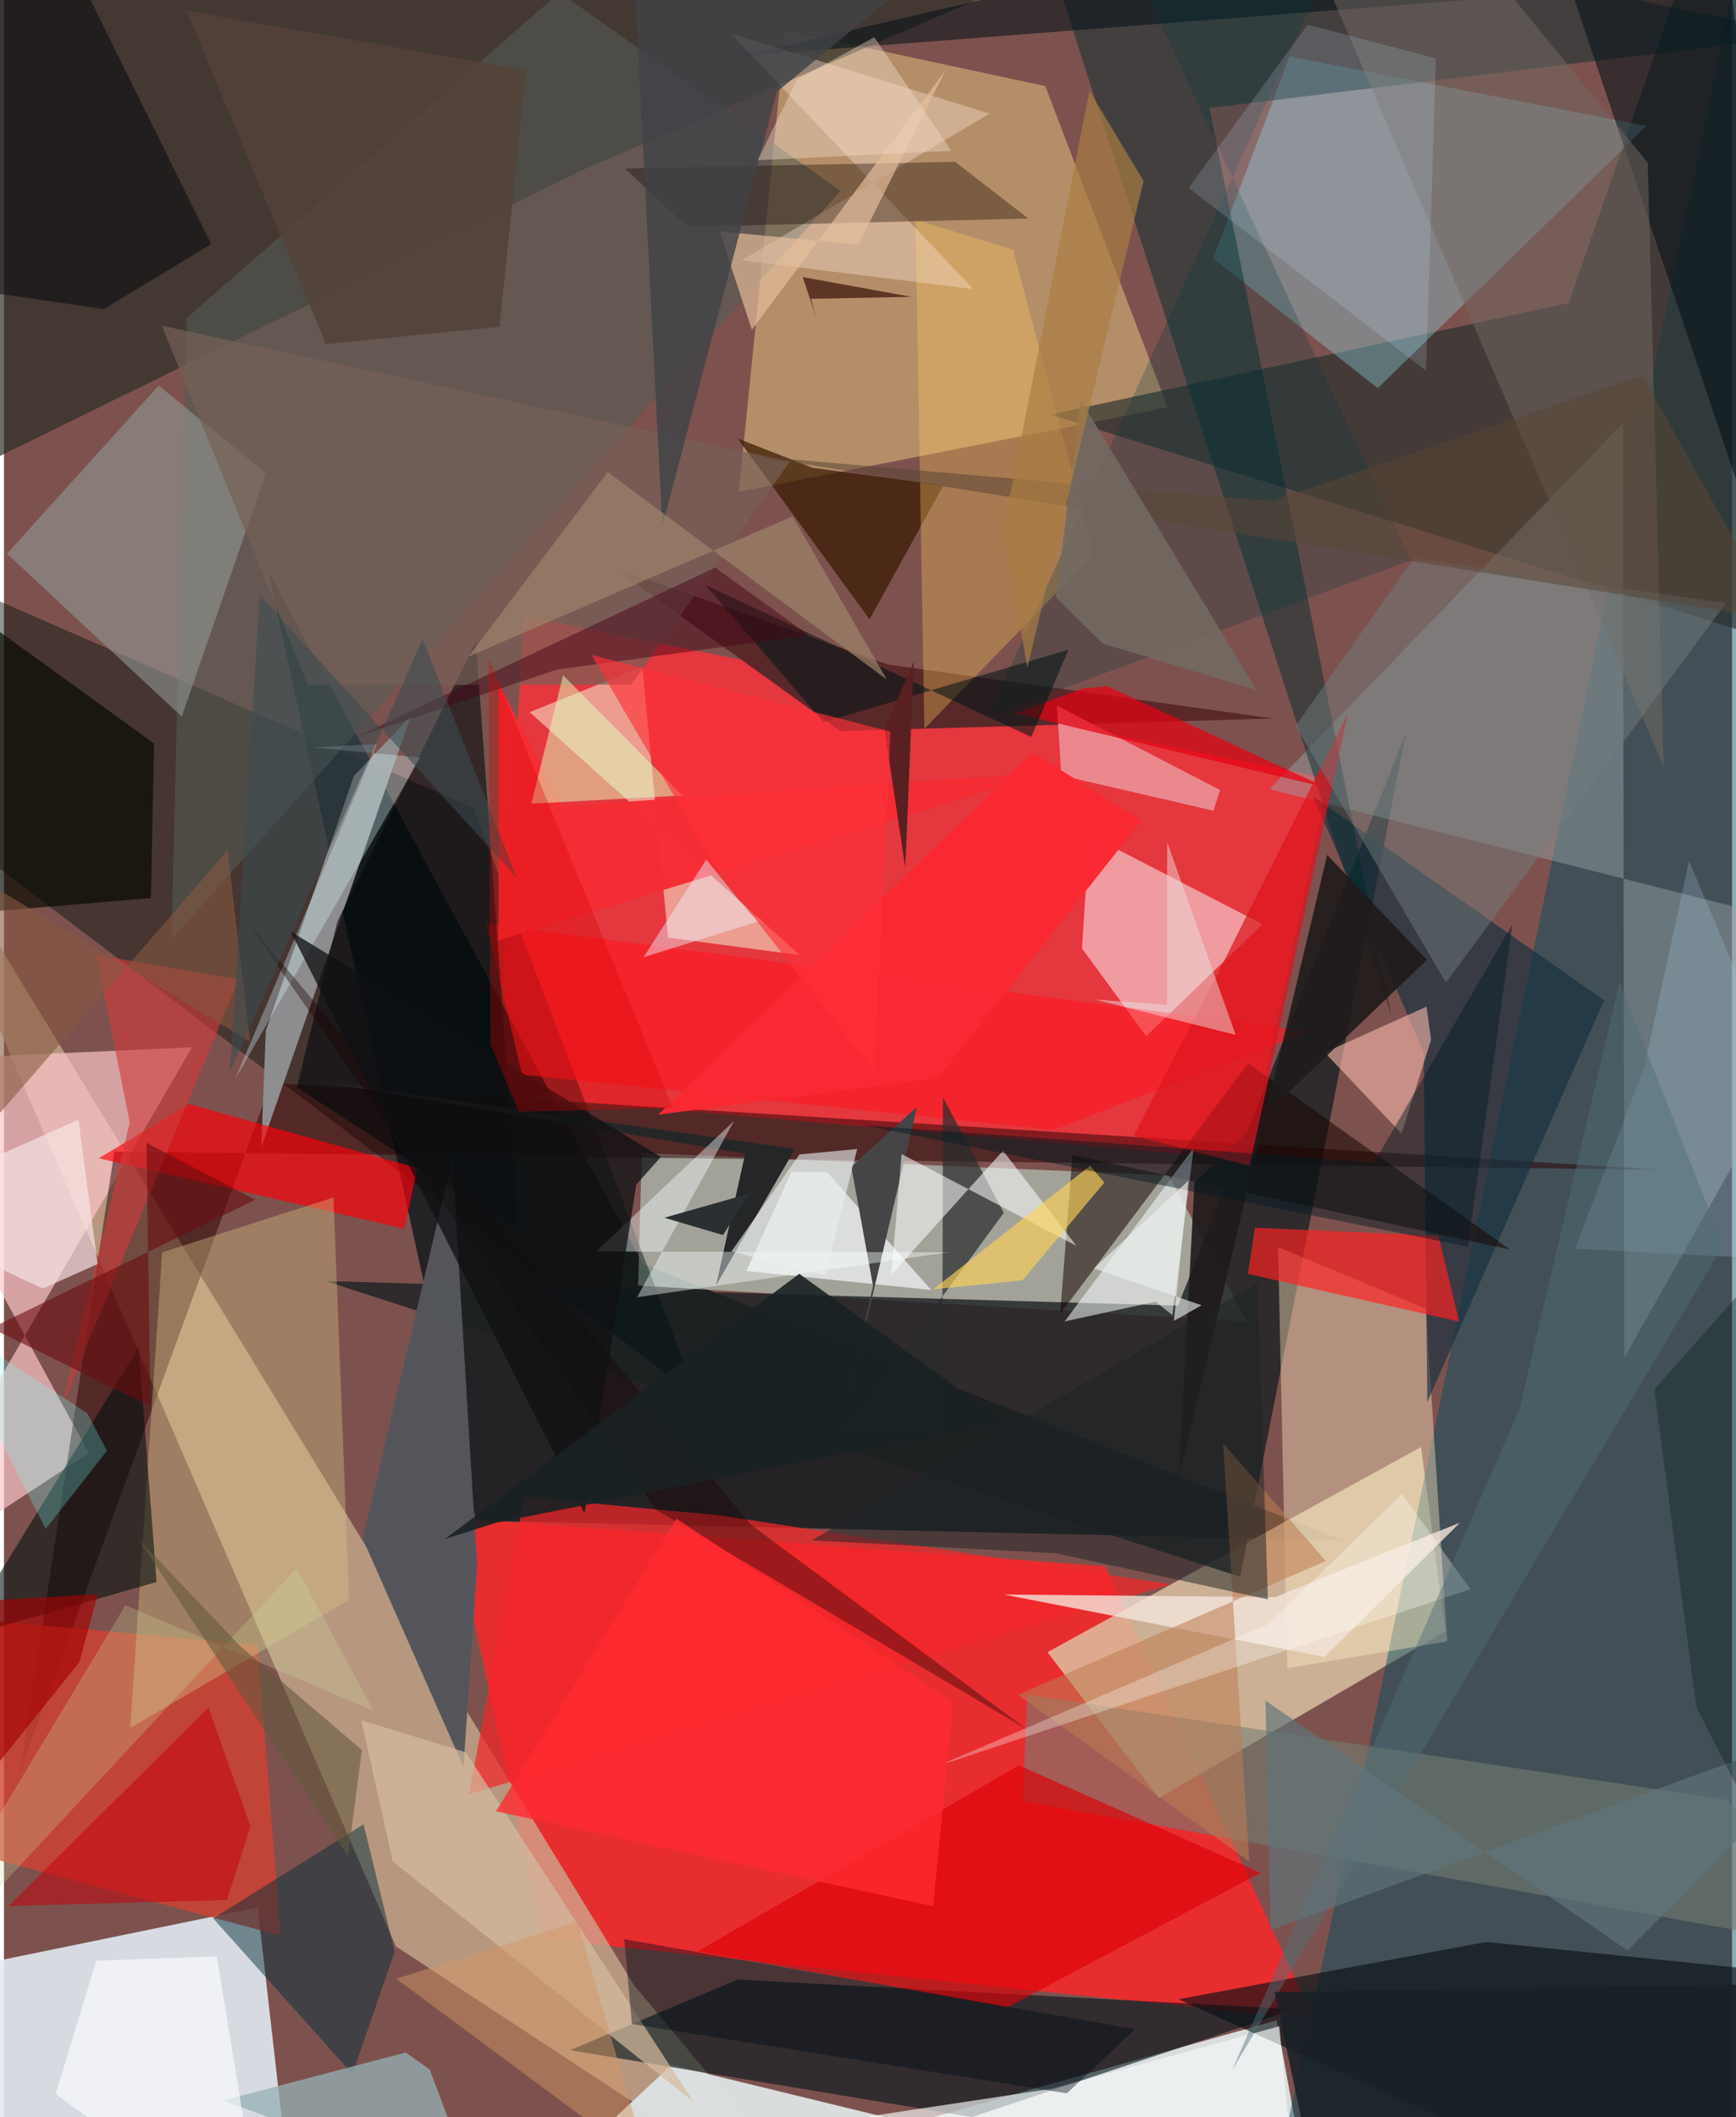 <svg xmlns="http://www.w3.org/2000/svg" width="228" height="278" viewBox="0 0 836 1024"><path fill="#7d524e" d="M0 0h836v1024H0z"/><path fill="#fb323a" fill-opacity=".812" d="M641.072 376.582l-389.646-78.73-13.441 231.74 363.56 31.179z"/><path fill="#f02b2d" fill-opacity=".933" d="M532.709 757.517l100.9 219.395-372.846-39.049-44.253-203.906z"/><path fill="#000f14" fill-opacity=".706" d="M647.854 745.128L309.118 611.364 127.772 276.139l100.564 459.372z"/><path fill="#e1ebf1" fill-opacity=".898" d="M-29.692 953.822l152.445-31.296 16.083 141.196L-21.423 1086z"/><path fill="#ceb094" fill-opacity=".725" d="M-62 359.699l251.591 581.664L409.794 1086l-105.03-125.928z"/><path fill="#dbc4a4" fill-opacity=".82" d="M504.814 799.105l53.943 70.531 138.577-80.743-11.805-89.008z"/><path fill="#dee2e2" fill-opacity=".961" d="M229.45 1086l93.402-87.201 310.625 75.685-17.796-97.294z"/><path fill="#b6cbbf" fill-opacity=".659" d="M563.5 568.494l-254.94-10.84-1.79 64.136 294.524 17.42z"/><path fill="#cda874" fill-opacity=".694" d="M355.484 237.923l22.621-223.262 125.691 26.99 59.206 155.387z"/><path fill="#004c5f" fill-opacity=".467" d="M839.366 1086l-1-1102.13-179.352 867.083-47.516 220.297z"/><path fill="#2a2e28" fill-opacity=".69" d="M-62 250.045l341.898-167.82 225.116-97.211L-62-62z"/><path fill="#1c2122" fill-opacity=".8" d="M155.508 619.587L598.006 762.64l80.259-408.193-110.312 277.052z"/><path fill="#00100e" fill-opacity=".443" d="M335.358 675.813L-62 374.783l49.908-88.297L227.09 390.73z"/><path fill="#fcc6c9" fill-opacity=".694" d="M-62 770.435L41.077 702.82-62 513.421l152.956-6.88z"/><path fill="#00141c" fill-opacity=".604" d="M624.654 971.771l-269.71-14.318-81.122 34.137 194.383 32.37z"/><path fill="#28302e" fill-opacity=".663" d="M506.323 200.55l250.648-54.004L829.24-62l42.899 376.958z"/><path fill="#92e2f2" fill-opacity=".341" d="M622.078 27.351L794.63 60.927 664.587 187.755l-79.607-62.85z"/><path fill="#98a6aa" fill-opacity=".451" d="M783.93 656.69L898 453.905l-285.806-72.227 171.002-176.975z"/><path fill="#f5d7d9" fill-opacity=".627" d="M521.516 458.735l3.522-54.957 83.817 43.216-56.274 54.138z"/><path fill="#280001" fill-opacity=".502" d="M7.868 856.703l121.258-332.902 671.06 41.93-746.768-8.781z"/><path fill="#8f8f91" fill-opacity=".98" d="M124.463 555.045l72.304-208.592-27.489 28.884-42.596 123.186z"/><path fill="#ffebc2" fill-opacity=".412" d="M620.86 806.84l-4.486-203.645 71.48 29.7 10.35 160.98z"/><path fill="#d24232" fill-opacity=".792" d="M-62 883.865V778.881l184.696 16.662 11.164 140.678z"/><path fill="#060e13" fill-opacity=".624" d="M843.716 952.202L832.513 1086 568.262 966.969l148.768-27.712z"/><path fill="#f4ecd2" fill-opacity=".553" d="M321.246 453.472l-12.428-130.984-54.518 21.954 130.715 117.522z"/><path fill="#592829" d="M427.934 321.455l185.852 26.033-209.1 6.123-109.97-79.193z"/><path fill="#15303f" fill-opacity=".667" d="M633.284 385.126l140.822 98.691-85.515 194.325L686.83 509z"/><path fill="#00292f" fill-opacity=".463" d="M583.183 52.245l88.029 439.283L492.366-62l379.29 79.062z"/><path fill="#fe0009" fill-opacity=".655" d="M89.503 533.956l-43.62 26.271 147.712 34.038 6.427-29.31z"/><path fill="#555b55" fill-opacity=".573" d="M404.696 92.3l-323.7 362.118 7.451-300.695L268.807-3.651z"/><path fill="#150500" fill-opacity=".533" d="M516.935 558.678l211.715 45.717-126.736-90.067-90.968 121.205z"/><path fill="#747e73" fill-opacity=".573" d="M494.971 819.678l-2.199 51.456L898 944.4l-64.231-73.845z"/><path fill="#d7c385" fill-opacity=".392" d="M159.41 579.178l-82.89 26.557L61.09 835.74l105.894-62.023z"/><path fill="#939996" fill-opacity=".58" d="M1.486 267.827l73.357-81.322 51.912 42.357-40.763 117.703z"/><path fill="#010e0f" fill-opacity=".576" d="M73.842 765.19l-8.7-113.504L-62 858.554v-54.748z"/><path fill="#fe2122" fill-opacity=".675" d="M693.985 597.683l10.026 41.563-102.215-23.114 3.381-22.345z"/><path fill="#f8fbff" fill-opacity=".663" d="M398.184 566.926l50.41 57.013-89.416-9.242 21.714-47.729z"/><path fill="#ea8f94" fill-opacity=".925" d="M511.545 375.084l-2.132-33.815 78.92 40.827-3.222 10.025z"/><path fill="#391a00" fill-opacity=".718" d="M354.935 212.079l36.212 14.165 63.324 8.51-35.718 64.796z"/><path fill="#dd0006" fill-opacity=".647" d="M335.72 943.753l155.259-89.918 116.919 52.012-122.55 65.021z"/><path fill="#f3272a" fill-opacity=".729" d="M225.026 867.766l339.48-101.48L346.2 732.937l-94.586-8.942z"/><path fill="#ffcd5b" fill-opacity=".329" d="M445.272 352.498l-4.31-246.237 47.23 14.487 38.988 147.42z"/><path fill="#54565b" fill-opacity=".984" d="M173.545 744.166l48.771 110.453 6.567-97.071-11.946-197.1z"/><path fill="#012d3a" fill-opacity=".478" d="M189.016 943.942l-15.049-61.584-72.756 45.505 67.373 75.29z"/><path fill="#041118" fill-opacity=".565" d="M738.945-62L355.748 27.193l493.285-38.128-2.064 269.793z"/><path fill="#050800" fill-opacity=".675" d="M-17.203 441.823L-62 262.225l134.59 97.379-1.498 74.723z"/><path fill="#ff1720" fill-opacity=".576" d="M250.62 519.77l257.099 26.737 123.605-47.697-397.93-52.051z"/><path fill="#f8b8ac" fill-opacity=".604" d="M638.961 509.047l37.148 39.24 14.273-45.348-2.187-16.06z"/><path fill="#454446" d="M441.668 535.349l-41.335 175.846 20.098-89.275-10.518-57.66z"/><path fill="#f3e4d9" fill-opacity=".808" d="M638.946 801.418l65.43-64.958-89.537 36.022-131.139-1.27z"/><path fill="#96b0b4" fill-opacity=".749" d="M194.365 992.727l11.647 8.276 22.168 59.271-122.245-44.327z"/><path fill="#01070c" fill-opacity=".576" d="M248.963 595.578L228.325 310.45l-67.028 135.156-19.599 80.334z"/><path fill="#cf3c3c" fill-opacity=".612" d="M60.84 542.916L28.031 679.86l85.505-206.086-68.871-11.886z"/><path fill="#252627" d="M344.486 621.692l38.199-66-233.59-33.33 209.478 35.642z"/><path fill="#292c2d" fill-opacity=".71" d="M483.707 586.6l-29.447-55.934-.382 162.305-47.453-1.213z"/><path fill="#ffe4d7" fill-opacity=".369" d="M469.02 139.869L351.627 16.162l125.256 38.795-119.962 70.93z"/><path fill="#f8fdff" fill-opacity=".533" d="M575.574 555.144l-62.436 83.988 43.917-9.566 8.188 6.49z"/><path fill="#e60212" fill-opacity=".718" d="M521.99 332.981l11.892-1.071 105.398 48.917-149.903-35.826z"/><path fill="#080a0d" fill-opacity=".545" d="M-62 133.336L11.205-62l89.066 180.056-52.027 31.488z"/><path fill="#160700" fill-opacity=".361" d="M495.55 105.71l-164.86 3.96-30.28-28.183 159.69-3.23z"/><path fill="#726963" fill-opacity=".51" d="M616.546-62h63.808L795.211 78.734l7.726 291.991z"/><path fill="#f32d33" fill-opacity=".98" d="M239.184 330.344l.05 124.489 265.808-81.21-234.755 16.248z"/><path fill="#766058" fill-opacity=".69" d="M76.366 157.507l70.618 173.79 156.51-.189 76.678-107.839z"/><path fill="#f7e6e6" fill-opacity=".675" d="M36.029 541.552L-62 585.326l80.803 37.915 26.51-11.889z"/><path fill="#1f1a1b" fill-opacity=".906" d="M640.148 413.477l48.241 50.759-112.462 107.732-7.588 143.193z"/><path fill="#dc141d" fill-opacity=".702" d="M650.189 345.112l-62.36 124.472-41.314 79.672 56.11 14.616z"/><path fill="#d6bba0" fill-opacity=".698" d="M188.128 900.331l-15.265-68.294 50.557 15.497 110.126 169.05z"/><path fill="#f5f9f8" fill-opacity=".659" d="M406.695 1025.398l100.53-15.2 109.748-30.181 9.852 101.162z"/><path fill="#e0ffbd" fill-opacity=".51" d="M328.375 384.724l-73.23 3.998 15.34-62.1 58.348 58.747z"/><path fill="#fbffff" fill-opacity=".553" d="M429.29 616.474l54.04-59.89 35.493 45.989-84.559-44.383z"/><path fill="#be7c52" fill-opacity=".549" d="M602.458 900.366L589.756 698.03l49.753 56.978-148.93 64.647z"/><path fill="#00393d" fill-opacity=".251" d="M537.346-36.195l107.256 11.263-168.635 371.395 204.604-75.412z"/><path fill="#1c2426" fill-opacity=".514" d="M390.768 745.008l215.594-124.31 5.097 152.86-102.448-22.285z"/><path fill="#cee7ff" fill-opacity=".169" d="M573.105 90.87l114.842 88.424 4.821-151.037-62.1-16.305z"/><path fill="#d8f8fc" fill-opacity=".333" d="M180.394 359.9l-31.274 1.61 52.364 4.858-89.643 155.56z"/><path fill="#f8ffff" fill-opacity=".416" d="M353.25 542.093l-46.968 85.332 150.583-21.735-170.363-.4z"/><path fill="#e5bf9d" fill-opacity=".675" d="M455.467 34.027l-93.646 125.46-15.646-47.592 67.117 6.512z"/><path fill="#adcde9" fill-opacity=".235" d="M793.395 516.653l-33.34 87.325L898 611.068l-82.807-194.611z"/><path fill="#041615" fill-opacity=".573" d="M396.436 349.268l118.593-35.065-18.055 42.243-157.455-73.384z"/><path fill="#fdd358" fill-opacity=".639" d="M492.708 619.242l-43.155 4.363 75.918-59.78 6.85 8.134z"/><path fill="#001a22" fill-opacity=".447" d="M729.812 446.891L662.89 562.185l-247-17.987 292.32 58.792z"/><path fill="#ccdfa0" fill-opacity=".259" d="M58.78 776.41l120.023 51.085-37.168-69.105L-62 977.272z"/><path fill="#020b15" fill-opacity=".412" d="M303.775 978.953l210.391 33.52 33.155-31.058-247.236-43.49z"/><path fill="#1a0000" fill-opacity=".38" d="M361.284 737.399L116.43 444.167 315.548 730.21 495.02 836.545z"/><path fill="#404347" fill-opacity=".816" d="M373.85 44.459L318.499 254.53 305.183-8.393 503.193-62z"/><path fill="#9e856c" fill-opacity=".686" d="M381.549 249.728L224.76 317.565l67.312-89.208L427.123 328.7z"/><path fill="#592022" d="M440.124 320.018l-14.194 32.53 10.065 66.775.419-8.411z"/><path fill="#430515" fill-opacity=".478" d="M344.087 274.509l45.332 32.71-122.074 16.674-97.484 32.727z"/><path fill="#f92932" fill-opacity=".988" d="M451.757 521.36l98.563-124.478-52.485-32.832-181.377 175.095z"/><path fill="#727c7c" fill-opacity=".475" d="M682.153 269.937l150.83 21.807-135.42 183.505-72.708-124.107z"/><path fill="#efe0e0" fill-opacity=".478" d="M562.655 485.94l-34.665-2.462 67.864 17.053-33.127-93.255z"/><path fill="#c4000c" fill-opacity=".525" d="M107.873 918.973l11.411-35.628-20.35-57.506L2.2 921.876z"/><path fill="#0f1113" fill-opacity=".761" d="M138.682 450.54l142.176 281.404 25.07-159.091 11.859-13.258z"/><path fill="#62593c" fill-opacity=".58" d="M113.806 795.694l59.345 50.714-6.701 51.406L64.992 744.222z"/><path fill="#2a3032" d="M347.866 597.37l36.61-58-24.046 37.978-40.961 11.622z"/><path fill="#fbfeff" fill-opacity=".643" d="M44.678 948.328l58.289-2.12L125.818 1086l-100.806-73.214z"/><path fill="#6c0d0e" fill-opacity=".596" d="M121.582 580.28L-6.153 642.348 70.85 680.12l-1.89-127.392z"/><path fill="#3b120a" fill-opacity=".706" d="M392.967 153.38l-6.593-19.368 52.675 9.564-48.653.933z"/><path fill="#524239" fill-opacity=".875" d="M155.775 166.424l83.965-8.4 12.798-124.018L88.296 5.18z"/><path fill="#fffffb" fill-opacity=".31" d="M709.404 768.636l-33.07-46.071-64.588 62.999-160.578 68.795z"/><path fill="#76fff9" fill-opacity=".263" d="M-32.187 636.214l72.506 47.302 9.487 18.187-29.613 37.796z"/><path fill="#865940" fill-opacity=".592" d="M-62 607.58l170.199-196.26 10.85 92.525-139.433-84.337z"/><path fill="#506e78" fill-opacity=".455" d="M733.326 680.965l48.196-205.738 50.161 127.198-237.532 398.91z"/><path fill="#5a4634" fill-opacity=".537" d="M613.296 242.357l179.42-60.893 65.61 118.264-495.879-79.16z"/><path fill="#eaeef0" fill-opacity=".612" d="M351.945 605.253l45.448 11.526 15.357-61.044-27.892 2.628z"/><path fill="#f4dcc7" fill-opacity=".416" d="M364.64 77.473l19.04-38.997 37.355-20.49 37.233 54.955z"/><path fill="#ff2b31" fill-opacity=".804" d="M325.402 734.506l133.823 88.882-9.705 98.592-211.477-45.934z"/><path fill="#d49662" fill-opacity=".478" d="M363.54 1086L189.783 957.03l87.607-27.65L323.073 1086z"/><path fill="#1a2124" fill-opacity=".91" d="M213.334 744.346l25.182-7.962 245.431-48.657-99.205-71.636z"/><path fill="#736960" fill-opacity=".914" d="M508.911 288.946l22.745 22.329 74.311 22.472-84.989-140.07z"/><path fill="#a40003" fill-opacity=".639" d="M45.437 771.058L-62 777.334V926.65l98.482-122.715z"/><path fill="#edf1f0" fill-opacity=".612" d="M572.985 571.055l-7.016 67.826 13.397-7.579-52.088-17.798z"/><path fill="#3b4d52" fill-opacity=".569" d="M123.785 287.884l-14.422 230.509 93.164-209.261 45.657 115.458z"/><path fill="#f3ebf9" fill-opacity=".463" d="M339.765 415.756l21.55 26.661 5.643 2.632-57.55 17.931z"/><path fill="#5f757a" fill-opacity=".663" d="M898 829.506L612.81 933.492l-2.526-110.975 175.201 120.884z"/><path fill="#ff3137" fill-opacity=".647" d="M421.106 518.513l7.785-164.694-144.618-37.027 60.951 104.198z"/><path fill="#192127" fill-opacity=".89" d="M849.775 1086L898 959.001l-283.318 4.466L640.566 1086z"/><path fill="#001b1c" fill-opacity=".322" d="M898 559.54v420.502l-79.277-154.24-20.36-153.718z"/><path fill="#aa7d43" fill-opacity=".694" d="M551.301 87.48L525.118 43.9l-41.492 211.312 11.453 67.646z"/><path fill="#da0000" fill-opacity=".314" d="M235.324 504.952l-.793-186.747 89.07 217.709-74.476 1.79z"/></svg>